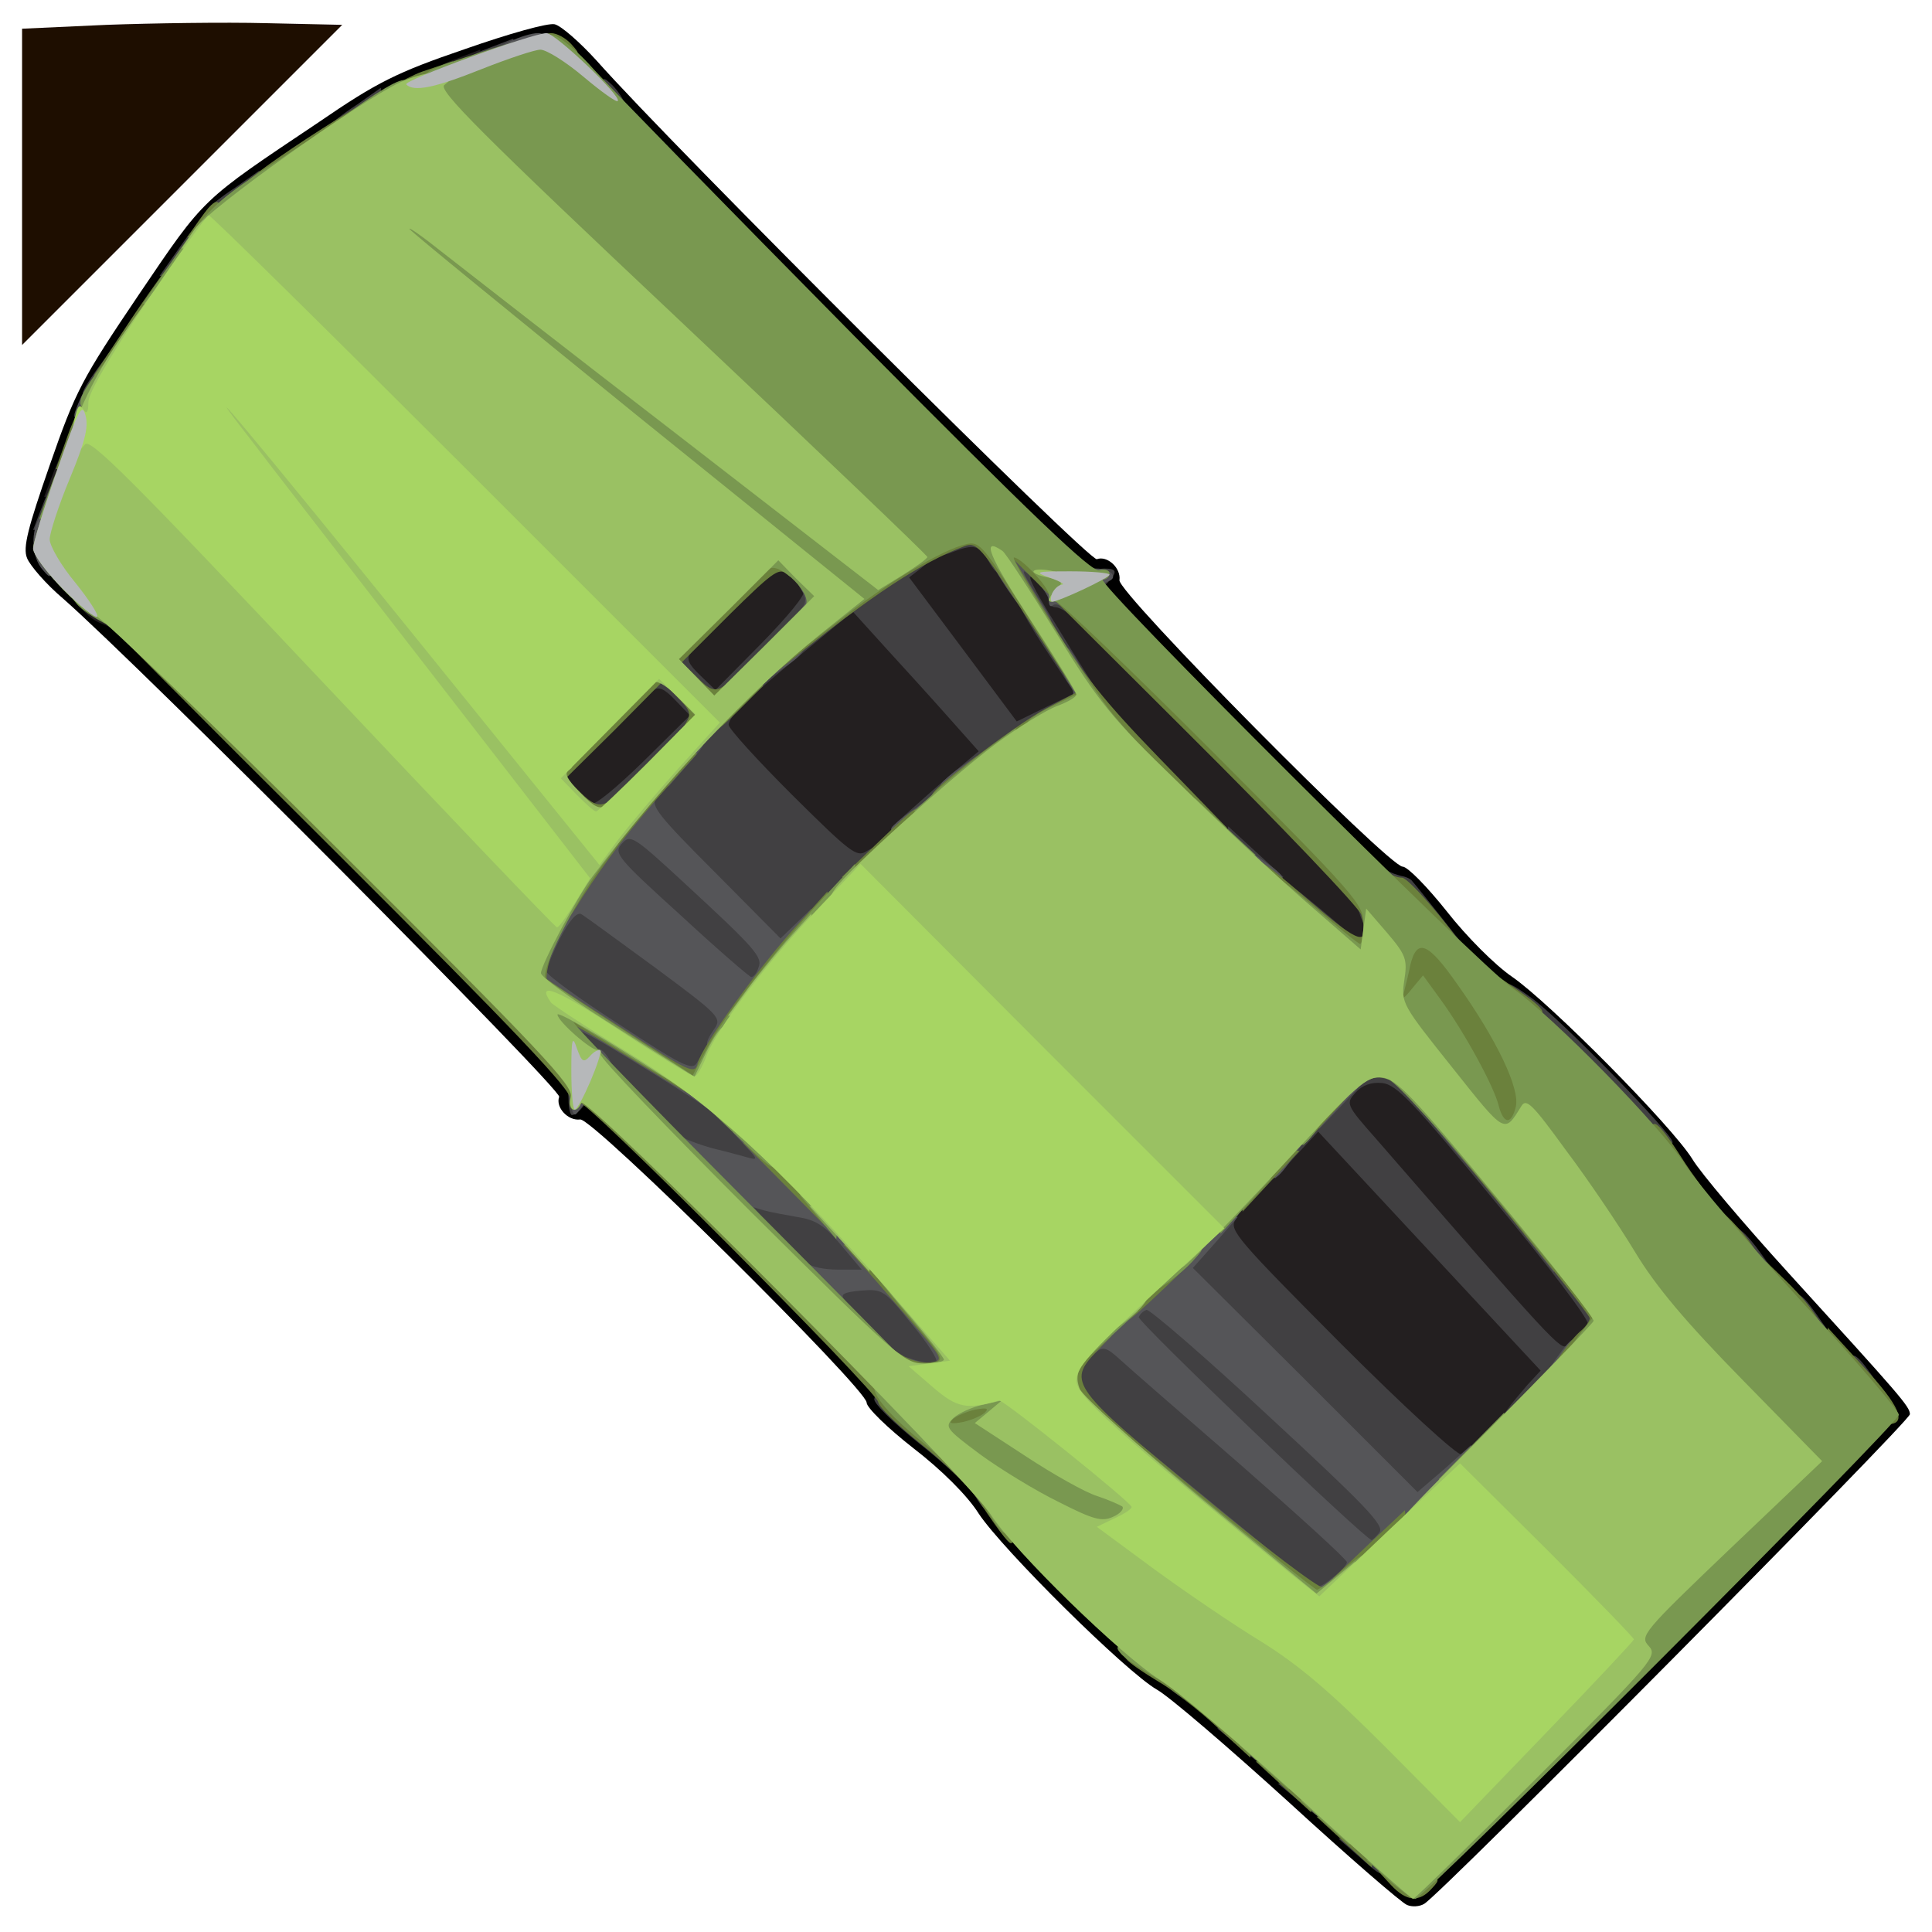 <?xml version="1.0" encoding="utf-8"?>
<!DOCTYPE svg PUBLIC "-//W3C//DTD SVG 1.0//EN" "http://www.w3.org/TR/2001/REC-SVG-20010904/DTD/svg10.dtd">
<svg version="1.0" xmlns="http://www.w3.org/2000/svg" width="50px" height="50px" viewBox="0 0 350 350" preserveAspectRatio="xMidYMid meet">
 <g fill="#000000">
  <path d="M254.9 345.1 c-0.9 -0.3 -10.6 -8.7 -21.4 -18.6 -10.9 -9.9 -21.6 -19.1 -23.9 -20.4 -5.6 -3.2 -28 -25.4 -32.3 -31.9 -2 -3.2 -6.7 -7.9 -11.9 -11.9 -4.6 -3.6 -8.4 -7.3 -8.4 -8.2 0 -2.5 -49.7 -51.7 -51.9 -51.3 -2.2 0.3 -4.5 -2.2 -3.8 -4.1 0.5 -1.3 -75.8 -77.9 -89.8 -90.2 -3.2 -2.7 -6.1 -6.1 -6.6 -7.4 -0.8 -1.9 0.2 -5.6 4.1 -16.8 4.7 -13.5 5.8 -15.6 16.2 -31 12 -17.7 11.1 -16.8 32.6 -31.2 10.5 -7.2 14.1 -9 26.4 -13.2 8 -2.8 15.1 -4.8 16.3 -4.5 1.2 0.3 4.6 3.3 7.6 6.6 13.8 15.6 89.3 90.8 90.6 90.3 1.9 -0.7 4.4 1.6 4.1 3.8 -0.4 2.2 48.8 51.9 51.3 51.9 0.9 0 4.5 3.7 8 8.1 3.6 4.6 8.8 9.8 11.9 11.9 6.9 4.8 28.9 27 32.6 33 1.5 2.5 9.3 11.7 17.3 20.5 20.3 22.3 22.1 24.3 22.1 25.7 0 1.3 -85.3 87.3 -88 88.7 -0.8 0.5 -2.2 0.6 -3.1 0.2z m43 -47.5 c37.9 -37.9 41.3 -41.6 40 -43.2 -0.8 -1 -8.7 -9.8 -17.6 -19.6 -8.9 -9.8 -17.5 -20.2 -19.2 -23.1 -3.7 -6.4 -23.6 -26.2 -31.1 -30.9 -3.5 -2.2 -7.7 -6.3 -11.5 -11.1 -3.3 -4.3 -6.7 -7.7 -7.5 -7.7 -2.1 0 -54 -52.1 -54 -54.2 0 -1.1 -0.7 -1.8 -1.8 -1.8 -1.7 0 -85.2 -82.7 -85.2 -84.5 0 -0.5 -2.5 -3.5 -5.6 -6.7 l-5.7 -5.7 -12.5 4.5 c-11.1 3.9 -14.5 5.6 -28.5 15.1 -8.7 6 -17.1 12.4 -18.6 14.3 -1.5 1.9 -6.9 9.6 -11.9 17 -7.7 11.5 -9.8 15.4 -13.6 26.1 l-4.5 12.6 5.8 5.7 c3.1 3.1 6.1 5.6 6.6 5.6 1.8 0 84.5 83.5 84.5 85.2 0 1 0.7 1.8 1.7 1.8 2.2 0 54.3 51.9 54.3 54 0 0.8 3.4 4.2 7.6 7.5 4.2 3.3 9.3 8.4 11.4 11.5 4.7 6.8 27 28.8 32.5 32.1 2.2 1.3 12.5 10.1 23 19.6 10.4 9.5 19.2 17.3 19.5 17.3 0.3 0 19.1 -18.6 41.9 -41.4z"/>
 </g>
 <g fill="#1e0e00">
  <path d="M4 33.8 l0 -28.6 15.3 -0.7 c8.3 -0.3 21.4 -0.5 29 -0.3 l13.7 0.3 -29 29 -29 29 0 -28.7z"/>
 </g>
 <g fill="#231f20">
  <path d="M240.2 246.7 c-19.6 -19.6 -20.2 -20.3 -20.2 -24.2 0.1 -3.6 0.8 -4.8 8.1 -12.2 5.7 -6 8.7 -8.3 10.4 -8.3 2.1 0 2.5 -0.5 2.5 -2.8 0 -4.6 2.8 -6.4 9.6 -6 l5.8 0.3 17.3 20.9 c15.2 18.4 17.3 21.4 17.3 24.5 0 3.9 -4.1 9.1 -7.2 9.1 -1 0 -1.8 0.7 -1.8 1.8 0 0.9 -3.2 5.2 -7.1 9.5 -10.9 11.9 -9.8 12.3 -34.7 -12.6z"/>
  <path d="M234.5 166.3 c-4.9 -4.3 -15.7 -14.3 -23.9 -22.4 l-14.9 -14.6 -4.5 2.4 c-3 1.6 -5.8 2.3 -7.9 2.1 -3.1 -0.4 -3.3 -0.2 -3.3 2.7 0 2.5 -1.1 3.9 -5.9 7.8 -3.2 2.7 -7.8 6.9 -10.2 9.3 -3.7 3.8 -4.9 4.4 -8.4 4.4 -3.8 0 -4.6 -0.6 -15.3 -11.3 -10.3 -10.4 -11.2 -11.5 -11.3 -15.2 -0.1 -2.7 -0.3 -3.2 -0.6 -1.5 -0.3 1.4 -4 6.1 -8.6 10.8 -7.2 7.2 -8.6 8.2 -11.8 8.2 -4.6 0 -7.9 -3.3 -7.9 -8.1 0 -3 1.1 -4.5 8.3 -11.7 5.4 -5.3 9 -8.2 10.5 -8.2 1.6 0 2.2 -0.6 2.2 -2.3 0 -1.5 2.8 -5 8.3 -10.5 7.2 -7.2 8.7 -8.2 11.8 -8.2 4.4 0 7.9 3.4 7.9 7.5 0 2.3 0.3 2.6 1.2 1.7 0.7 -0.7 2.6 -1.2 4.4 -1.2 2.7 0 4.5 1.5 14 12 6 6.6 11 12 11.2 12 0.1 0 -3.8 -5.4 -8.8 -12 -8.2 -10.8 -9.1 -12.5 -8.8 -15.8 0.3 -3.3 0.8 -4 4.8 -5.9 5.8 -3 13 -3.1 14.8 -0.3 0.7 1.2 2.3 2 4 2 2.9 0 7.2 3.5 7.2 5.8 0 0.7 0.6 1.2 1.3 1.2 0.6 0 13.3 12.1 28.2 27 l26.9 26.9 0.4 6.6 0.4 6.5 -3.3 0 c-2.8 0 -5.1 -1.5 -12.4 -7.7z"/>
  <path d="M18.5 113 c-1.2 -0.4 -2.7 -1.5 -3.4 -2.4 -1.2 -1.4 -0.9 -1.6 2.3 -1.6 3.2 0 3.6 0.3 3.6 2.5 0 1.4 -0.1 2.5 -0.2 2.4 -0.2 0 -1.2 -0.4 -2.3 -0.9z"/>
  <path d="M9.8 85.3 c2 -5.4 4.2 -6.8 4.2 -2.6 0 5.2 -1.1 7.3 -3.6 7.3 l-2.4 0 1.8 -4.7z"/>
  <path d="M77.2 13.8 c0.3 -0.7 2.6 -2.1 5.1 -3 l4.7 -1.8 0 2.4 c0 2.5 -2.1 3.6 -7.3 3.6 -1.9 0 -2.7 -0.4 -2.5 -1.2z"/>
 </g>
 <g fill="#414042">
  <path d="M246.5 336.6 l-4 -3.5 3.8 -0.1 c4 0 5.1 1.2 4.5 5 -0.3 2 -0.5 2 -4.3 -1.4z"/>
  <path d="M235 326 l-3.5 -2.9 3.8 -0.1 c3.5 0 3.7 0.2 3.7 3 0 1.7 -0.1 3 -0.3 3 -0.1 0 -1.8 -1.3 -3.7 -3z"/>
  <path d="M224 316 l-3.5 -2.9 3.8 -0.1 c3.5 0 3.7 0.2 3.7 3 0 1.7 -0.1 3 -0.3 3 -0.1 0 -1.8 -1.3 -3.7 -3z"/>
  <path d="M214.3 307.7 c-4.2 -2.8 -4.1 -3.7 0.2 -3.7 3.2 0 3.5 0.2 3.5 3 0 1.7 -0.1 3 -0.2 2.9 -0.2 0 -1.8 -1 -3.5 -2.2z"/>
  <path d="M214.3 273.4 l-21.3 -17.6 0 -5.7 c0 -6.7 1.8 -9.1 6.8 -9.1 2.7 0 3.1 -0.3 3.4 -3.2 0.3 -3.1 0.6 -3.3 4.4 -3.6 4 -0.3 4.4 0 19 13.4 l14.9 13.7 -14.2 -14.4 c-12.1 -12.2 -14.3 -14.9 -14.3 -17.4 0.1 -3.9 6 -10.5 9.5 -10.5 2.3 0 2.4 0.2 1.3 2 -1.2 1.8 0.5 3.7 19.2 22.5 11.3 11.3 21.1 20.3 21.8 20 2.3 -0.8 1.3 3.8 -1.5 6.7 -1.9 2 -3.7 2.8 -6 2.8 -3.1 0 -3.3 0.2 -3.3 3.3 0 3.9 -1.5 5.7 -4.7 5.7 -1.8 0 -2.3 0.6 -2.3 2.4 0 3.2 -4.4 6.6 -8.4 6.6 -2.5 -0.1 -7 -3.3 -24.3 -17.6z"/>
  <path d="M176.7 271.1 c-1 -1.7 -5.6 -6 -10.3 -9.7 -4.6 -3.7 -8.3 -7.3 -8 -8 0.2 -0.6 -0.1 -1.7 -0.7 -2.3 -0.8 -0.8 -0.4 -1.1 1.6 -1.1 1.7 0 2.7 0.5 2.7 1.5 0 0.8 0.5 1.5 1 1.5 0.6 0 1 0.9 1 2 0 1.5 0.7 2 2.5 2 1.8 0 2.5 0.5 2.5 2 0 1.5 0.7 2 2.5 2 2.1 0 2.5 0.5 2.5 3 0 2.7 0.3 3 3 3 2.8 0 3 0.3 3 3.5 0 4.3 -1 4.4 -3.3 0.6z"/>
  <path d="M273.1 255.3 c0.7 -1 2.4 -3 3.6 -4.4 l2.4 -2.6 -20.2 -21.7 -20.1 -21.6 -3.9 4.2 -3.9 4.3 0.2 -4 c0.2 -3 0.8 -4.2 2.6 -5 1.2 -0.5 2.2 -1.5 2.2 -2.1 0 -0.7 1.4 -2.4 3 -3.7 1.7 -1.4 3 -3 3 -3.6 0 -1.7 3.6 -3.1 8 -3.1 5.4 0 8 1.5 8 4.5 0 1.8 0.5 2.5 2 2.5 1.6 0 2 0.7 2 3 0 2.5 0.4 3 2.5 3 2 0 2.5 0.5 2.5 2.4 0 1.8 0.6 2.5 2.3 2.8 1.5 0.2 2.3 1.1 2.5 3 0.2 1.9 1 2.8 2.5 3 1.6 0.2 2.3 1.1 2.5 3.1 0.2 1.9 0.9 2.7 2.3 2.7 1.4 0 1.9 0.7 1.9 3 0 2.5 0.4 3 2.5 3 2 0 2.5 0.5 2.5 2.4 0 1.8 0.6 2.5 2.3 2.8 1.8 0.2 2.3 1 2.5 4.1 0.3 3.2 0 3.7 -1.7 3.7 -1.3 0 -1.8 -0.5 -1.5 -1.3 0.2 -0.7 -7.3 -10.7 -16.9 -22.2 -14.8 -18 -17.7 -21 -20.3 -21.3 -2 -0.2 -3.6 0.4 -4.8 1.7 -1.8 2 -1.8 2.2 3.6 8.3 32 36.8 33.6 38.6 34.7 37.5 0.8 -0.8 1.1 -0.2 1.1 2.4 0 4.5 -6.1 10.9 -10.4 10.9 -2.5 0 -2.7 -0.2 -1.5 -1.7z"/>
  <path d="M335 248.4 c0 -3.9 0.9 -3.8 4 0.6 l2.1 3 -3 0 c-2.9 0 -3.1 -0.3 -3.1 -3.6z"/>
  <path d="M162 249.3 c-3.2 -1.1 -13 -11.7 -13 -14 0 -1.7 -0.6 -2.3 -2.3 -2.3 -1.4 0 -4.2 -2 -7.5 -5.3 -4.1 -4.1 -5.2 -5.9 -5.2 -8.5 0 -3.7 1.1 -3.9 11.5 -2.1 5.5 0.9 6.6 1.5 9.9 5.4 2 2.4 3.6 5.1 3.6 5.9 0 0.9 0.8 1.6 1.8 1.6 1.1 0 4.1 2.8 7 6.4 4.1 5 5.2 7.1 5.2 10 l0 3.6 -4.7 -0.1 c-2.7 0 -5.5 -0.3 -6.3 -0.6z"/>
  <path d="M325 237.4 c0 -3.9 0.9 -3.8 4 0.6 l2.1 3 -3 0 c-2.9 0 -3.1 -0.3 -3.1 -3.6z"/>
  <path d="M314.7 229.3 c-0.4 -0.3 -0.7 -2.2 -0.7 -4.1 0 -3 0.2 -3.3 1.5 -2.2 0.9 0.7 2.5 2.6 3.6 4.2 l2 2.8 -2.9 0 c-1.6 0 -3.2 -0.3 -3.5 -0.7z"/>
  <path d="M305 215.4 c0 -3.9 0.9 -3.8 4 0.6 l2.1 3 -3 0 c-2.9 0 -3.1 -0.3 -3.1 -3.6z"/>
  <path d="M127 211.3 c-4.6 -1.2 -6.7 -2.6 -12.7 -8.6 -5 -4.9 -7.3 -6.6 -7.3 -5.4 0 1.7 -2.2 4.7 -3.4 4.7 -0.3 0 -0.6 -1.3 -0.6 -2.8 0 -1.5 -0.5 -3.3 -1.2 -4 -0.9 -0.9 -0.4 -1.2 2.2 -1.3 1.9 0 2.8 -0.3 2 -0.6 -3.3 -1.2 -6 -4.7 -6 -7.7 0 -2 -0.7 -3.6 -2 -4.4 -2.9 -1.8 -2.6 -8 0.5 -14.2 2.3 -4.5 2.9 -5 6 -5 2.7 0 5.8 1.8 15.4 9 6.7 4.9 12.1 8.9 12.1 8.7 0 -0.1 -5.4 -5.2 -12 -11.2 -10.4 -9.4 -12 -11.3 -12 -14 0 -1.7 0.5 -3.6 1.2 -4.3 0.9 -0.9 0.7 -1.2 -1 -1.2 -1.6 0 -2.2 -0.6 -2.2 -2.1 0 -1.2 0.4 -1.7 1.1 -1.3 0.6 0.4 4.7 -3 9.5 -7.7 l8.4 -8.3 -2.7 -2.8 c-2 -2.1 -3 -2.5 -4 -1.7 -1 0.9 -1.3 0.6 -1.3 -1.5 0 -1.9 0.5 -2.6 2 -2.6 1.3 0 2 -0.7 2 -2 0 -1.5 0.7 -2 2.6 -2 2.1 0 2.4 0.3 1.5 1.3 -0.8 1 -0.4 2 1.7 4 l2.8 2.7 8.3 -8.4 c4.7 -4.8 8.1 -8.9 7.7 -9.5 -0.4 -0.7 0.1 -1.1 1.3 -1.1 1.2 0 2.1 0.7 2.1 1.5 0 0.8 0.7 1.5 1.5 1.5 0.8 0 1.5 -0.4 1.5 -0.9 0 -1.9 10.5 -8.1 13.8 -8.1 3.8 0 4 0.6 1.1 2.9 l-2.2 1.7 9.8 13.1 9.7 13 5.3 -2.6 5.2 -2.5 -5.9 -8.9 c-3.7 -5.7 -5.8 -10 -5.8 -11.8 0 -2.6 0.3 -2.9 3.5 -2.9 2.8 0 3.5 0.4 3.5 2 0 1.4 0.7 2 2.4 2 2 0 2.5 0.6 2.8 3.5 0.4 3.1 0.2 3.3 -1.2 2 -0.9 -0.8 -2.2 -1.5 -2.8 -1.5 -0.7 0 -1.2 -0.6 -1.2 -1.3 0 -0.8 -1.2 -2.4 -2.6 -3.8 -1.8 -1.6 -0.4 1.4 4.1 8.6 3.7 6.1 7.6 12.2 8.7 13.8 l1.9 2.7 -3 0 c-2.1 0 -3.1 -0.5 -3.1 -1.5 0 -0.8 -0.4 -1.5 -1 -1.5 -0.5 0 -1 0.9 -1 1.9 0 1.2 -0.9 2.3 -2.2 2.7 -1.3 0.4 -2.5 0.9 -2.8 1.3 -1.5 1.8 -8.1 6.1 -9.4 6.1 -0.9 0 -1.6 0.7 -1.6 1.5 0 1 -1.1 1.5 -3.5 1.5 -3.2 0 -3.5 0.3 -3.5 2.8 0 3.7 -1.7 5.2 -6 5.2 l-3.5 -0.1 3.5 -3.2 c1.9 -1.7 5.5 -4.9 7.9 -6.9 l4.4 -3.7 -5.6 -6.3 c-3.1 -3.5 -8.2 -9.1 -11.4 -12.6 l-5.8 -6.4 -8 6.6 c-10.5 8.6 -14.5 12.4 -14.5 13.9 0 0.7 5.2 6.4 11.5 12.7 10.5 10.4 11.7 11.4 13.5 10.2 1.8 -1.1 2 -1 2 1.6 0 2.1 -1.7 4.5 -7.3 10 -4 3.9 -8 7.2 -9 7.2 -1 0 -1.7 0.8 -1.7 1.9 0 3.8 -1.1 5.1 -4.4 5.1 -3.1 0 -3.2 0.2 -2.8 3.1 0.3 2 -0.4 4.6 -2.2 7.9 l-2.6 4.8 5.5 5.3 c4.5 4.3 5.5 5.8 5.5 8.5 0 3.3 -0.1 3.4 -3.7 3.3 -2.1 0 -6.3 -0.7 -9.3 -1.6z"/>
  <path d="M286 195.5 c-6.8 -6.9 -12.7 -12.5 -13.2 -12.5 -0.4 0 -0.8 -1.1 -0.8 -2.5 0 -3.2 0.8 -3.1 5.6 0.4 5.2 3.8 25.4 24.5 25.4 26 0 0.6 -1 1.1 -2.3 1.1 -1.6 0 -6 -3.7 -14.7 -12.5z"/>
  <path d="M261 171.5 c0 -1.8 -0.5 -2.5 -2 -2.5 -1.5 0 -2 -0.7 -2 -2.5 0 -1.8 -0.5 -2.5 -2 -2.5 -1.1 0 -2 -0.4 -2 -1 0 -0.5 -0.7 -1 -1.5 -1 -0.9 0 -1.5 -1 -1.5 -2.6 0 -1.8 0.4 -2.3 1.3 -1.7 0.6 0.4 1.8 0.8 2.6 1 0.7 0.1 1.7 0.5 2 1 1 1.1 8.4 10.5 10 12.6 1.2 1.5 1 1.7 -1.8 1.7 -2.6 0 -3.1 -0.4 -3.1 -2.5z"/>
  <path d="M239.7 171.3 c-0.4 -0.3 -0.7 -1.4 -0.7 -2.4 0 -1.2 -0.9 -1.9 -2.7 -2.1 -2.4 -0.2 -2.9 -0.8 -3.1 -3.7 l-0.3 -3.3 2.8 2 c1.5 1.2 4.8 3.9 7.3 6.1 l4.5 4 -3.6 0.1 c-2 0 -3.9 -0.3 -4.2 -0.7z"/>
  <path d="M246.3 165.5 c-1.1 -3.3 -1 -3.5 1.3 -3.5 2.1 0 2.4 0.5 2.4 3.5 0 2.2 -0.5 3.5 -1.3 3.5 -0.8 0 -1.8 -1.6 -2.4 -3.5z"/>
  <path d="M223.6 157.1 c-1 -1.1 -1.6 -3.1 -1.4 -4.7 l0.3 -2.7 5 4.6 5 4.6 -3.6 0.1 c-2.3 0 -4.2 -0.7 -5.3 -1.9z"/>
  <path d="M198 105 c0 -1.3 0.7 -2 2 -2 2.4 0 2.5 0.6 0.6 2.6 -2 1.9 -2.6 1.8 -2.6 -0.6z"/>
  <path d="M179 101.5 c-1.5 -2.7 -2.6 -3 -6.4 -1.5 -2.3 0.9 -2.6 0.7 -2.6 -1.4 0 -1.6 0.7 -2.6 2.3 -3 6.3 -1.7 9.7 0.2 9.7 5.3 0 3.7 -1.2 4 -3 0.6z"/>
  <path d="M7.8 91.3 c2 -5.4 4.2 -6.8 4.2 -2.6 0 5.2 -1.1 7.3 -3.6 7.3 l-2.4 0 1.8 -4.7z"/>
  <path d="M15 71.2 c0 -0.5 1.5 -2.9 3.3 -5.3 l3.2 -4.4 0.3 3.5 c0.2 1.9 -0.1 3.6 -0.7 3.8 -0.6 0.2 -1.1 1 -1.1 1.8 0 0.8 -1 1.4 -2.5 1.4 -1.4 0 -2.5 -0.4 -2.5 -0.8z"/>
  <path d="M32 45.6 c4.1 -6 5 -6.4 5 -2.2 0 2 -0.4 3.6 -1 3.6 -0.5 0 -1 0.7 -1 1.5 0 1 -1 1.5 -3 1.5 l-3.1 0 3.1 -4.4z"/>
  <path d="M37.5 38 c0.3 -0.5 2.6 -2.4 5.1 -4 l4.4 -3.1 0 3.1 c0 2 -0.5 3 -1.5 3 -0.8 0 -1.5 0.5 -1.5 1 0 0.6 -1.6 1 -3.6 1 -2 0 -3.3 -0.4 -2.9 -1z"/>
  <path d="M59.5 23 c0.3 -0.5 2.6 -2.4 5.1 -4 l4.4 -3.1 0 3.1 c0 2 -0.5 3 -1.5 3 -0.8 0 -1.5 0.5 -1.5 1 0 0.6 -1.6 1 -3.6 1 -2 0 -3.3 -0.4 -2.9 -1z"/>
  <path d="M109 17.3 c0 -3.5 0.1 -3.6 1.9 -1.9 1 1 2.1 2.6 2.4 3.7 0.4 1.5 0 1.9 -1.9 1.9 -2.1 0 -2.4 -0.5 -2.4 -3.7z"/>
  <path d="M83.2 11.8 c0.3 -0.7 2.6 -2.1 5.1 -3 l4.7 -1.8 0 2.4 c0 2.5 -2.1 3.6 -7.3 3.6 -1.9 0 -2.7 -0.4 -2.5 -1.2z"/>
 </g>
 <g fill="#555558">
  <path d="M236 290 c0 -0.5 -0.9 -1 -2 -1 -1.3 0 -2 -0.7 -2 -1.9 0 -1.4 -0.8 -2.1 -2.7 -2.3 -2 -0.2 -2.9 -0.9 -3.1 -2.5 -0.2 -1.5 -1.1 -2.3 -3 -2.5 -1.9 -0.2 -2.8 -1 -3 -2.5 -0.3 -1.7 -1 -2.3 -2.8 -2.3 -1.9 0 -2.4 -0.5 -2.4 -2.5 0 -2.1 -0.5 -2.5 -3 -2.5 -2.3 0 -3 -0.5 -3 -1.9 0 -1.4 -0.8 -2.1 -2.7 -2.3 -2 -0.2 -2.9 -0.9 -3.1 -2.5 -0.3 -1.7 -1 -2.3 -2.8 -2.3 -2 0 -2.4 -0.5 -2.4 -3.1 0 -2.4 0.3 -2.9 1.3 -2.2 1.4 1.1 35.4 28.9 37.8 31 1.4 1.1 2 1 4.2 -0.8 1.5 -1.1 2.7 -2.4 2.7 -2.9 0 -0.5 -8.7 -8.4 -19.2 -17.6 -10.6 -9.2 -20.5 -17.8 -22 -19.2 -2.3 -2.1 -3 -2.3 -4.3 -1.2 -1.3 1.1 -1.5 0.8 -1.5 -1.7 0 -3 4.4 -8.3 6.8 -8.3 0.7 0 1.3 -0.6 1.3 -1.2 0.1 -0.7 3.2 -4.1 6.9 -7.6 5.4 -5.1 7.3 -6.3 9.5 -6 l2.7 0.3 -4 4.6 -4.1 4.6 20.4 20.3 20.3 20.3 4.9 -4.2 4.8 -4.3 0.3 2.7 c0.3 2.3 -0.8 3.9 -5.4 8.6 -3.7 3.8 -6.7 5.9 -8.1 5.9 -1.6 0 -2.3 0.6 -2.3 1.8 0 2.5 -3.1 5.2 -5.8 5.2 -1.7 0 -2.2 0.6 -2.2 2.5 0 2.2 -0.4 2.5 -3.5 2.5 -1.9 0 -3.5 -0.4 -3.5 -1z m13.9 -12.4 c1 -1.2 -2.7 -5 -20 -21 -11.6 -10.8 -21.7 -19.5 -22.2 -19.3 -0.6 0.2 -1.2 0.8 -1.4 1.3 -0.3 0.8 41.1 40.4 42.2 40.4 0.1 0 0.8 -0.6 1.4 -1.4z"/>
  <path d="M162 247.6 c0 -2.3 0.2 -2.4 3.5 -1.3 1.9 0.6 3.8 0.8 4.1 0.4 0.4 -0.3 -1.6 -3.5 -4.5 -6.9 -4.9 -6.1 -5.2 -6.3 -9.1 -6 -3.3 0.3 -3.9 0.7 -2.9 1.8 1.8 2.2 -4.4 1.8 -6.4 -0.4 -2 -2.2 -2.4 -8.3 -0.5 -6.4 0.7 0.7 3.2 1.2 5.5 1.2 l4.4 0 -3.7 -4.4 c-2.9 -3.5 -4.6 -4.6 -7.8 -5.1 -2.3 -0.4 -5 -0.9 -6.1 -1.2 l-2 -0.6 2 2.3 2 2.3 -3.5 -0.7 c-5 -0.9 -15 -10.9 -15 -14.9 0 -2.2 0.3 -2.7 1.3 -1.9 0.6 0.5 3.2 1.5 5.7 2.2 2.5 0.6 5.4 1.4 6.5 1.7 1.8 0.5 1.8 0.3 -0.4 -2 l-2.4 -2.6 3.9 1 c4.4 1.2 14.4 10.3 14.4 13.1 0 1.1 0.7 1.8 1.8 1.8 2.1 0 5.2 2.9 5.2 4.8 0 0.7 0.7 1.2 1.5 1.2 0.9 0 1.8 1.2 2.2 3 0.4 2.1 1.1 3 2.4 3 1.4 0 1.9 0.7 1.9 3 0 2.6 0.4 3 2.6 3 1.7 0 2.8 0.6 3.1 2 0.3 1.1 0.9 2 1.4 2 0.5 0 0.9 1.6 0.9 3.5 l0 3.5 -6 0 c-5.7 0 -6 -0.1 -6 -2.4z"/>
  <path d="M282 246 c3.1 -4.4 4 -4.5 4 -0.6 0 3.3 -0.2 3.6 -3.1 3.6 l-3 0 2.1 -3z"/>
  <path d="M278.8 227 l-2.8 -3.5 2.6 -0.3 c3.3 -0.4 3.6 -0.1 3.2 3.9 l-0.3 3.4 -2.7 -3.5z"/>
  <path d="M230 210.6 c0 -3.3 0.2 -3.6 3.1 -3.6 l3 0 -2.1 3 c-3.1 4.4 -4 4.5 -4 0.6z"/>
  <path d="M263.4 208.3 c-7.3 -8.9 -7 -8.3 -3.5 -8.3 2.8 0 3.1 0.3 3.1 3 0 2.5 0.4 3 2.5 3 2.2 0 2.5 0.4 2.5 3.5 0 1.9 -0.2 3.5 -0.3 3.5 -0.2 0 -2.1 -2.1 -4.3 -4.7z"/>
  <path d="M239 201.2 c0 -4.2 2.2 -6.4 5.7 -6 l2.8 0.3 -4.2 4.5 -4.3 4.5 0 -3.3z"/>
  <path d="M103.6 201 c-1.1 -3.5 -0.3 -5 2.6 -5 2.5 0 2.8 0.4 2.8 3.1 0 2.8 -0.2 3 -1.6 1.8 -1.3 -1 -1.7 -1 -2.4 0.1 -0.8 1.2 -1 1.2 -1.4 0z"/>
  <path d="M127 200 c-1.4 -1 -7.4 -4.8 -13.5 -8.5 -7.3 -4.5 -10.2 -5.9 -8.6 -4.1 1.4 1.4 2.9 2.6 3.5 2.6 0.6 0 1.6 1.1 2.3 2.5 1 2.4 0.9 2.5 -1.8 2.5 -2.4 0 -2.9 -0.4 -2.9 -2.5 0 -1.8 -0.5 -2.5 -2 -2.5 -1.6 0 -2 -0.7 -2 -3.5 0 -2.4 -0.5 -3.5 -1.5 -3.5 -0.8 0 -1.5 -0.4 -1.5 -1 0 -0.5 -0.7 -1 -1.6 -1 -1.4 0 -1.6 -0.8 -1 -6.1 0.7 -6.3 2.3 -10.9 3.8 -10.9 0.4 0 0.8 -0.5 0.8 -1.1 0 -2 6.3 -10.9 7.7 -10.9 0.7 0 1.3 -0.7 1.3 -1.5 0 -3.2 4.2 -7.5 7.3 -7.5 2.6 0 2.8 0.2 1.6 1.6 -1.1 1.3 0.4 3.2 10.6 13.4 l11.9 12 2.8 -2.7 2.8 -2.7 0 3.5 c0 2.5 -1 4.4 -3.8 7.4 -2 2.2 -4.8 5.7 -6.2 7.7 -1.4 2.1 -2.8 3.8 -3.2 3.8 -0.5 0 -0.8 0.7 -0.8 1.5 0 0.9 -0.9 1.5 -2.5 1.5 -2.9 0 -3.1 -0.7 -1.1 -3.6 1.4 -2 0.9 -2.5 -10.7 -11.1 -6.7 -4.9 -12.7 -9.3 -13.4 -9.7 -0.8 -0.4 -2.1 1.1 -3.8 4.3 -1.4 2.8 -2.5 5.5 -2.5 6.1 0 0.6 5.9 4.9 13.2 9.6 11.1 7.3 13.2 8.4 14 7 0.5 -0.9 1.3 -1.6 1.8 -1.6 0.8 0 2.6 9.8 1.9 10.5 -0.2 0.2 -1.5 -0.5 -2.9 -1.5z m10.4 -24.7 c0.8 -1.9 -0.5 -3.4 -13.5 -15.4 -9.1 -8.4 -9.7 -8.8 -11.2 -7.1 -1.6 1.7 -1 2.5 10.6 13 6.7 6.2 12.5 11.2 12.8 11.2 0.4 0 1 -0.7 1.3 -1.7z"/>
  <path d="M226 156.9 l0 -3 3 2.1 c4.4 3.1 4.5 4 0.6 4 -3.3 0 -3.6 -0.2 -3.6 -3.1z"/>
  <path d="M161.5 150 c0.3 -0.5 1.9 -1.9 3.5 -3 l3 -2.1 0 3 c0 2.9 -0.3 3.1 -3.6 3.1 -2 0 -3.3 -0.4 -2.9 -1z"/>
  <path d="M170.5 142 c0.3 -0.5 1.9 -1.9 3.5 -3 l3 -2.1 0 3 c0 2.9 -0.3 3.1 -3.6 3.1 -2 0 -3.3 -0.4 -2.9 -1z"/>
  <path d="M121 138.7 c0 -4 1.2 -5.1 5 -4.5 2 0.3 2 0.5 -1.4 4.3 l-3.5 4 -0.1 -3.8z"/>
  <path d="M193.7 126.3 c1 -0.4 1 -1 -0.2 -2.6 -1.6 -2.3 -2.1 -6.7 -0.7 -6.7 1.2 0 4.2 5.6 4.2 7.9 0 1.5 -0.6 2.1 -2.2 2 -1.3 0 -1.7 -0.3 -1.1 -0.6z"/>
  <path d="M139 120.1 c0 -2.9 0.3 -3.1 3.6 -3.1 3.9 0 3.8 0.9 -0.6 4 l-3 2.1 0 -3z"/>
  <path d="M150 113.1 c0 -0.6 -1.4 -1.1 -3.1 -1.1 -2.8 0 -3 -0.2 -1.8 -1.6 1 -1.2 1 -2 0.1 -3.5 -1.1 -1.7 -0.9 -1.9 1.8 -1.9 2 0 3 0.5 3 1.5 0 1.1 1.1 1.5 3.6 1.5 2 0 3.3 0.4 2.9 1 -1.1 1.7 -6.5 5.1 -6.5 4.1z"/>
  <path d="M185.9 111.2 c-0.9 -0.9 -2.9 -3.6 -4.4 -6 -3.2 -4.9 -2.6 -6.2 3.3 -6.2 2.8 0 3.2 0.3 3.2 2.5 0 1.6 0.6 2.5 1.5 2.5 0.8 0 1.5 0.5 1.5 1 0 0.6 0.7 1 1.5 1 1 0 1.5 -1 1.5 -2.7 0 -2.1 0.3 -2.4 1.2 -1.5 0.7 0.7 2.2 1.2 3.4 1.2 2.6 0 4.1 1.6 2.2 2.3 -1 0.3 -1 0.7 0.1 2 1.2 1.5 1 1.7 -1.8 1.7 -1.7 0 -3.1 -0.4 -3.1 -1 0 -0.5 -0.4 -1 -1 -1 -0.5 0 -1 1 -1 2.1 0 1.7 -0.3 1.9 -1.3 1 -0.8 -0.6 -1.7 -0.8 -2 -0.4 -0.4 0.3 -0.7 0 -0.7 -0.9 0 -0.8 -1.2 -2.5 -2.7 -3.9 -2.7 -2.5 -2.6 -2 1.4 4.4 2.1 3.3 2.1 3.7 0.6 3.6 -1 0 -2.5 -0.8 -3.4 -1.7z"/>
  <path d="M7.8 103.3 c-2.2 -2.4 -2.3 -7.2 -0.4 -9.9 2.1 -2.8 2.7 -1.4 2.4 5.6 -0.3 6 -0.4 6.2 -2 4.3z"/>
  <path d="M14.3 72.8 c1.9 -4.6 3.7 -4.8 3.7 -0.4 0 3.2 -0.3 3.6 -2.5 3.6 -2.4 0 -2.5 -0.1 -1.2 -3.2z"/>
  <path d="M89 9.9 c0 -1.1 6 -3.9 8.5 -3.9 2.4 0 1.8 3.7 -0.7 4.4 -3.6 0.9 -7.8 0.7 -7.8 -0.5z"/>
 </g>
 <g fill="#6b813c">
  <path d="M252 341.5 l-2.3 -2.5 2.5 0 c1.4 0 4 0.3 5.7 0.6 3 0.6 3.1 0.8 1.5 2.5 -2.3 2.6 -4.6 2.4 -7.4 -0.6z"/>
  <path d="M243.5 333.7 l-5 -4.6 3.6 -0.1 c4.4 0 7.2 2.7 6.7 6.6 l-0.3 2.7 -5 -4.6z"/>
  <path d="M232.5 323.7 l-5 -4.6 3.6 -0.1 c4.4 0 7.2 2.7 6.7 6.6 l-0.3 2.7 -5 -4.6z"/>
  <path d="M220.5 312.9 c-3.3 -3.1 -8.1 -6.8 -10.7 -8.3 -2.5 -1.5 -5.2 -3.3 -5.8 -4.1 -1.1 -1.3 -0.7 -1.5 2.3 -1.5 2 0 4.2 0.6 4.9 1.4 0.8 0.7 2.4 1.7 3.6 2 1.6 0.5 2.2 1.5 2.2 3.7 0 2.6 0.3 2.9 3.3 2.9 4.2 0 7 2.8 6.5 6.6 l-0.3 2.8 -6 -5.5z"/>
  <path d="M233.7 290.3 c-0.4 -0.3 -0.7 -1.5 -0.7 -2.5 0 -1.3 -0.7 -1.8 -2.5 -1.8 -2 0 -2.5 -0.5 -2.5 -2.5 0 -2.1 -0.5 -2.5 -3 -2.5 -2.3 0 -3 -0.5 -3 -1.9 0 -1.4 -0.8 -2.1 -2.7 -2.3 -2 -0.2 -2.9 -0.9 -3.1 -2.5 -0.2 -1.5 -1.1 -2.3 -3 -2.5 -1.9 -0.2 -2.8 -1 -3 -2.5 -0.3 -1.7 -1 -2.3 -2.8 -2.3 -1.7 0 -2.4 -0.6 -2.4 -1.9 0 -1.4 -0.8 -2.1 -2.7 -2.3 -2 -0.2 -2.9 -0.9 -3.1 -2.5 -0.2 -1.7 -1 -2.3 -2.7 -2.3 -3 0 -4.5 -2.6 -4.5 -8 0 -6.1 1.4 -8 5.7 -8 l3.7 0 -2.8 2.9 c-5.3 5.5 -4.4 6.6 18.9 25.8 11.5 9.6 21.5 17.1 22.2 16.9 0.8 -0.3 1.3 0.2 1.3 1.4 0 1.6 -0.7 2 -3.3 2 -1.9 0 -3.7 -0.3 -4 -0.7z"/>
  <path d="M248 279.7 l6.5 -6.1 0.3 2.8 c0.5 4.2 -5 9.6 -9.7 9.6 l-3.6 -0.1 6.5 -6.2z"/>
  <path d="M181.9 278.4 c-0.9 -1.1 -2.8 -3.8 -4.3 -6.1 -1.4 -2.3 -6.1 -7 -10.5 -10.5 -4.4 -3.5 -8 -7 -8 -7.8 -0.1 -1.8 -54.1 -56 -54.1 -54.2 0 0.6 -0.5 1.2 -1.1 1.2 -0.6 0 -0.9 -0.9 -0.6 -1.9 0.3 -1.5 -9.6 -12 -42.9 -45.2 -23.9 -23.8 -43.4 -43.4 -43.4 -43.6 0 -0.2 1.5 -0.3 3.2 -0.3 3 0 6.9 3.6 41 37.7 20.8 20.8 37.8 37.1 37.8 36.3 0 -0.9 -0.9 -2.2 -2 -3 -3.5 -2.5 -2.3 -11 1.5 -11 2.2 0 2.2 0.2 1.2 3.5 -0.6 1.9 -0.8 3.7 -0.6 3.9 0.2 0.2 6.3 4.2 13.6 8.9 12.4 8.1 13.2 8.4 13.7 6.3 0.7 -3 11.2 -17.6 18.1 -25.1 l5.4 -6 0.1 3.5 c0 3.9 -1.4 6 -4.1 6 -1.2 0 -1.9 0.9 -2.1 2.8 -0.2 1.6 -1.2 3.1 -2.5 3.7 -1.3 0.5 -2.3 1.8 -2.3 2.7 0 1 -0.7 1.8 -1.5 1.8 -0.8 0 -1.5 0.9 -1.5 2 0 1.1 -0.4 2 -1 2 -0.5 0 -1 0.6 -1 1.4 0 0.8 -0.3 1.6 -0.7 1.8 -1.2 0.5 -4.3 7.6 -4.3 9.8 0 1.6 -2 0.7 -11.7 -5.4 -14.9 -9.1 -15.5 -9.4 -11.5 -5.7 2.7 2.6 2.9 3.1 1.3 3.1 -1.7 0 -1.8 0.3 -0.8 2.5 0.7 1.4 1.6 2.5 2.2 2.5 0.5 0 12.6 11.6 26.7 25.7 15.6 15.6 25.8 25.1 25.8 24 0 -1.6 0.2 -1.6 2.4 -0.2 1.4 0.9 3.7 1.5 5.1 1.3 2.6 -0.3 2.5 -0.5 -4.2 -8.3 -3.7 -4.3 -7.9 -9.1 -9.2 -10.5 l-2.3 -2.5 2.6 -0.3 c3.2 -0.4 7.6 3.3 7.6 6.5 0 1.5 0.7 2.3 2.3 2.5 1.7 0.2 2.3 1.1 2.5 3.6 0.3 2.6 0.7 3.2 2.8 3.2 2.1 0 2.4 0.5 2.4 3.5 0 3.1 -0.3 3.5 -2.5 3.5 -1.4 0 -2.5 0.5 -2.5 1 0 0.6 -1.4 1 -3.1 1 -2.4 0 -3 0.3 -2.5 1.6 0.3 0.9 0.6 2 0.6 2.5 0 0.5 0.9 0.9 2 0.9 1.2 0 2.4 1 3 2.3 0.8 2.1 0.9 2.1 0.9 -0.6 0.1 -3.2 3 -4.7 9.2 -4.7 l4 0 -0.3 3.8 c-0.3 3.5 -0.6 3.8 -4.5 4.6 -4.8 1.1 -5.7 3.3 -1.5 3.8 2.1 0.2 2.8 0.9 3 3.1 0.2 1.5 0.9 2.7 1.8 2.7 0.8 0 1.4 0.6 1.4 1.4 0 0.8 0.5 1.6 1.1 1.8 0.6 0.2 0.9 1.9 0.7 3.7 -0.3 3.2 -0.4 3.3 -1.9 1.5z"/>
  <path d="M340 254.5 c0 -3.2 -0.3 -3.5 -2.8 -3.5 -3.8 0 -6.2 -2.8 -6.2 -7.1 l0.1 -3.4 6.4 7 c6.7 7.2 8.1 10.5 4.5 10.5 -1.6 0 -2 -0.7 -2 -3.5z"/>
  <path d="M282.9 245.2 c1.1 -1.6 2.7 -3.5 3.6 -4.2 0.8 -0.7 1.5 -1.7 1.5 -2.2 0 -1 -32.4 -40.6 -34.9 -42.6 -1.4 -1.1 -1 -1.3 2.4 -1 3.5 0.3 4 0.6 4.3 3.1 0.2 1.9 0.9 2.7 2.3 2.7 1.4 0 1.9 0.7 1.9 3 0 2.5 0.4 3 2.5 3 2 0 2.5 0.5 2.5 2.4 0 1.8 0.6 2.5 2.3 2.8 1.5 0.2 2.3 1.1 2.5 3 0.2 1.9 1 2.8 2.5 3 1.6 0.2 2.3 1.1 2.5 3.1 0.2 1.9 0.9 2.7 2.3 2.7 1.3 0 1.9 0.7 1.9 2.4 0 1.8 0.6 2.5 2.3 2.8 1.6 0.2 2.3 1.1 2.5 3.1 0.2 1.9 0.9 2.7 2.3 2.7 1.5 0 1.9 0.7 1.9 3.5 0 2.4 -0.5 3.5 -1.5 3.5 -0.8 0 -1.5 0.8 -1.5 1.8 0 2.6 -2 4.2 -5.3 4.2 l-2.8 0 2 -2.8z"/>
  <desc>cursor-land.com</desc><path d="M203 237.5 c0 -4.1 4.7 -8.5 9 -8.5 l3.5 0 -4.5 4.3 c-7.6 7.2 -8 7.4 -8 4.2z"/>
  <path d="M322.2 237.7 c-1.4 -1.4 -2.2 -3.6 -2.2 -5.7 l0 -3.4 3.1 3 c1.7 1.6 4 4.1 5.1 5.7 l1.9 2.7 -2.9 0 c-1.7 0 -3.7 -0.9 -5 -2.3z"/>
  <path d="M311.7 226.2 c-1 -1 -1.7 -3.3 -1.7 -5 0 -2.9 -0.3 -3.2 -3 -3.2 -2 0 -3 -0.5 -3 -1.5 0 -0.8 -0.4 -1.5 -1 -1.5 -0.5 0 -1.2 -1.1 -1.6 -2.5 -0.3 -1.4 -1 -2.5 -1.5 -2.5 -0.5 0 -0.9 -1.6 -0.9 -3.6 0 -4.6 1.1 -3.8 6.4 4.5 2.4 3.6 5.6 7.7 7.1 9.1 1.5 1.4 3.6 3.7 4.7 5.3 l1.9 2.7 -2.9 0 c-1.6 0 -3.6 -0.8 -4.5 -1.8z"/>
  <path d="M142 214.5 l-7.4 -7.5 3.5 0 c2.8 0 4.3 0.9 7.8 4.4 3.5 3.6 4.2 4.9 3.9 7.5 l-0.3 3.2 -7.5 -7.6z"/>
  <path d="M225 215.9 c0 -4.6 3.5 -8.2 7.6 -7.7 l2.8 0.3 -5.2 5.5 -5.1 5.5 -0.1 -3.6z"/>
  <path d="M236 203.9 c0 -4.3 3.8 -8.2 7.7 -7.7 2.4 0.3 2.3 0.5 -2.6 5.8 l-5 5.5 -0.1 -3.6z"/>
  <path d="M267.8 201.3 c-1 -2.7 -3.6 -7.6 -5.8 -11 -3.6 -5.8 -4.2 -6.3 -7.5 -6.3 -3.3 0 -3.5 -0.2 -3.5 -3.2 0 -4.3 1.9 -11.1 3.4 -12 0.7 -0.5 0.2 -1.6 -1.6 -3.4 l-2.6 -2.7 -0.7 5.7 -0.7 5.7 -3.7 -0.3 c-2.8 -0.2 -3.7 -0.8 -3.9 -2.5 -0.2 -1.5 -1.1 -2.3 -3 -2.5 -2.1 -0.2 -2.8 -0.9 -3 -3 -0.3 -2.3 -0.8 -2.8 -3.1 -2.8 -3.5 0 -5.3 -2.1 -4.9 -5.5 0.3 -2.5 0.7 -2.3 9.8 5.5 9.5 8.2 11.2 8.7 9.6 2.7 -0.3 -1.2 -14.5 -16.1 -31.7 -33.2 l-31.1 -31 6.9 11.5 c5.5 9.2 9.2 13.9 19.2 24.2 l12.4 12.8 -3.4 0 c-3 0 -4.5 -1.1 -11.2 -7.8 -6 -6 -7.7 -8.4 -7.7 -10.6 0 -2.5 -0.3 -2.8 -2.2 -2.2 -1.3 0.3 -3.3 0.6 -4.5 0.6 -1.4 0 -2.3 0.6 -2.3 1.5 0 0.8 -0.7 1.5 -1.5 1.5 -0.8 0 -1.5 0.5 -1.5 1 0 0.6 -0.7 1 -1.5 1 -0.8 0 -1.5 0.5 -1.5 1 0 0.6 -0.9 1 -2 1 -1.1 0 -2 0.7 -2 1.5 0 0.9 -0.9 1.5 -2.5 1.5 -1.8 0 -2.5 0.5 -2.5 2 0 2.4 -1.7 3.3 -5.7 2.8 -2.6 -0.3 -2.4 -0.7 5.6 -7 4.6 -3.6 10.7 -7.9 13.7 -9.5 l5.3 -2.8 -9 -13.8 c-8.4 -13 -9 -13.6 -11.3 -12.7 -7.7 2.9 -16.8 8.9 -31.4 20.7 l-3.4 2.7 0.4 -3.5 c0.2 -2.9 0.7 -3.4 3.1 -3.7 1.9 -0.2 2.7 -0.9 2.7 -2.3 0 -1.4 0.7 -1.9 2.5 -1.9 1.8 0 2.5 -0.5 2.5 -2 0 -1.1 0.6 -2 1.4 -2 0.8 0 1.6 -0.7 2 -1.5 0.3 -0.8 1.2 -1.5 2.1 -1.5 0.8 0 1.5 -0.4 1.5 -1 0 -0.5 1.1 -1 2.5 -1 1.5 0 2.5 -0.6 2.5 -1.4 0 -1.9 9.1 -5.6 13.9 -5.6 3 0 4.1 0.4 4.1 1.5 0 1 1 1.5 3.2 1.5 3.3 0 8.8 4.2 8.8 6.7 0 0.7 0.6 1.3 1.3 1.3 0.7 0 13.5 12.3 28.5 27.3 18.7 18.8 27.2 26.7 27.2 25.3 0 -1.6 0.3 -1.7 1.2 -0.8 0.7 0.7 1.9 1.2 2.8 1.2 1.2 0.1 8 7.9 11.8 13.6 0.4 0.6 3.5 2.9 6.9 5.2 7.8 5.3 8.4 6.2 3.9 6.2 -2.1 0 -3.6 -0.5 -3.6 -1.2 0 -0.6 -0.2 -0.9 -0.5 -0.7 -0.2 0.3 0.9 3.1 2.5 6.3 1.9 3.8 3 7.4 3 10.2 0 6.3 -0.7 7.4 -4.9 7.4 -3.4 0 -3.7 -0.3 -5.3 -4.7z"/>
  <path d="M100 165.6 c0 -1.9 0.6 -4.1 1.3 -4.8 0.7 -0.7 1.6 -2.1 2 -3 0.4 -1.1 1.7 -1.8 3.2 -1.8 2.1 0 2.5 -0.5 2.5 -3 0 -2.3 -0.4 -3 -2 -3 -1.6 0 -2 -0.7 -2 -3 0 -2.7 -0.3 -3 -3 -3 -2.7 0 -3 -0.3 -3 -3.2 0 -2.8 1.4 -4.6 8.7 -12 4.8 -4.9 9.6 -8.8 10.5 -8.8 1.1 0 1.8 -0.7 1.8 -1.8 0 -0.9 3.9 -5.7 8.8 -10.5 7.4 -7.3 9.2 -8.7 12 -8.7 2.9 0 3.2 0.3 3.2 3.1 0 2.7 -0.2 3 -1.6 1.8 -1.3 -1.1 -2.7 0 -10.2 7.4 l-8.7 8.7 2.8 2.7 c2.1 2.2 3.1 2.6 4.5 1.8 0.9 -0.6 3 -0.9 4.6 -0.7 l2.9 0.4 -4.7 4.7 c-3.9 3.9 -5.2 4.7 -7.6 4.3 -2.5 -0.4 -2.7 -0.6 -1.7 -2.3 1 -1.6 0.7 -2.3 -1.6 -4.6 l-2.7 -2.8 -8.7 8.8 -8.8 8.7 2.7 2.6 c1.9 1.9 3.1 2.5 4.5 1.9 1 -0.4 3.3 -0.7 5.1 -0.6 3 0.2 3.2 0.1 3.2 -3.2 0 -4.1 1.9 -6 5.6 -5.5 l2.7 0.3 -4.9 5.5 c-7 7.8 -11.4 13.6 -16 20.7 -2.1 3.5 -4.2 6.3 -4.6 6.3 -0.5 0 -0.8 -1.5 -0.8 -3.4z m26 -41.1 c0 -0.8 -0.7 -1.5 -1.5 -1.5 -0.8 0 -1.5 0.7 -1.5 1.5 0 0.8 0.7 1.5 1.5 1.5 0.8 0 1.5 -0.7 1.5 -1.5z"/>
  <path d="M159.5 152.2 c7 -6.7 7 -6.7 7.3 -3.8 0.5 4.3 -5.9 10.6 -10.8 10.6 l-3.5 -0.1 7 -6.7z"/>
  <path d="M12.3 78.8 c2.4 -6.7 4.7 -8.8 4.7 -4.2 0 1.4 -0.5 4.4 -1.2 6.5 -0.9 3.1 -1.6 3.9 -3.4 3.9 l-2.3 0 2.2 -6.2z"/>
  <path d="M23.9 57.6 c3.9 -5.8 7.5 -10.7 8.1 -11.1 0.6 -0.4 1 0.8 1 2.9 0 2 -0.4 3.6 -1 3.6 -0.5 0 -1 0.7 -1 1.5 0 0.8 -0.4 1.5 -1 1.5 -0.5 0 -1 0.7 -1 1.5 0 0.8 -0.4 1.5 -1 1.5 -0.5 0 -1 0.7 -1 1.5 0 0.8 -0.4 1.5 -1 1.5 -0.5 0 -1 0.7 -1 1.5 0 0.8 -0.4 1.5 -1 1.5 -0.5 0 -1 0.7 -1 1.5 0 1 -1 1.5 -3 1.5 l-3 0 6.9 -10.4z"/>
  <path d="M36 40 c3.1 -4.4 4 -4.5 4 -0.6 0 3.3 -0.2 3.6 -3.1 3.6 l-3 0 2.1 -3z"/>
  <path d="M44.5 33.1 c4.7 -4.4 26.8 -18.3 31.9 -20.1 l5.6 -1.9 0 2.4 c0 1.9 -0.8 2.5 -5 3.6 -2.7 0.7 -5 1.6 -5 2.1 0 0.4 -1.6 0.8 -3.5 0.8 -3.1 0 -3.5 0.3 -3.5 2.5 0 1.6 -0.6 2.5 -1.5 2.5 -0.8 0 -1.5 0.5 -1.5 1 0 0.6 -0.7 1 -1.5 1 -0.8 0 -1.5 0.5 -1.5 1 0 0.6 -0.7 1 -1.5 1 -0.8 0 -1.5 0.5 -1.5 1 0 0.6 -0.7 1 -1.5 1 -0.8 0 -1.5 0.5 -1.5 1 0 0.6 -0.7 1 -1.5 1 -0.8 0 -1.5 0.5 -1.5 1 0 0.6 -1.7 1 -3.7 1 -3.7 0 -3.7 0 -1.8 -1.9z"/>
  <path d="M98 8 c0 -1.3 0.7 -2 1.8 -2 1.1 0 2.7 0.9 3.7 2 1.8 2 1.7 2 -1.8 2 -3 0 -3.7 -0.4 -3.7 -2z"/>
 </g>
 <g fill="#799850">
  <path d="M251.4 340.4 l-3.9 -3.5 4.6 0.4 4.7 0.4 18.6 -18.6 c17.3 -17.3 18.6 -18.9 18.6 -22.3 0 -3.4 1 -4.6 15 -17.9 l15.1 -14.2 -12.8 -13.2 c-9.9 -10.2 -14.7 -16.1 -21.1 -26.1 -11.4 -17.8 -11.8 -18.2 -16.4 -17.7 -3.4 0.5 -3.8 0.8 -3.8 3.4 0 2.4 0.4 2.9 2.5 2.9 2.1 0 2.5 0.5 2.5 3 0 2.5 0.4 3 2.5 3 2 0 2.5 0.5 2.5 2.4 0 1.8 0.6 2.5 2.3 2.8 1.6 0.2 2.3 1.1 2.5 3.1 0.2 1.9 0.9 2.7 2.3 2.7 1.4 0 1.9 0.7 1.9 2.5 0 1.6 0.6 2.5 1.5 2.5 1 0 1.5 1 1.5 3.3 0 4.1 -1.5 5.7 -5.3 5.7 l-2.9 0 2.4 -3.3 2.5 -3.2 -17.3 -21 c-9.8 -11.9 -18.4 -21.4 -19.8 -21.9 -1.8 -0.7 -3.1 -0.5 -5 0.8 -2.6 1.6 -2.6 1.6 -2.6 -1.4 l0 -3 6 0 c5.7 0 6 0.1 6 2.5 0 1.9 0.5 2.5 2.1 2.5 2.4 0 2.1 -0.6 -3.3 -7.1 -3.3 -4.1 -3.8 -5.3 -3.8 -9.8 l0 -5.1 -4 0 c-3.3 0 -4 -0.3 -4 -1.9 0 -1.4 -0.8 -2.1 -2.7 -2.3 -2.2 -0.2 -2.9 -0.9 -3.1 -3 -0.3 -2.4 -0.8 -2.8 -3.3 -2.8 -3.2 0 -4.3 -1.5 -3.7 -5 0.3 -1.9 1.2 -1.4 8 4.4 4.2 3.6 7.9 6.6 8.2 6.6 0.3 0 0.6 -1.7 0.6 -3.7 0 -3.5 -1.4 -5.1 -27.2 -31 -15 -15 -27.8 -27.3 -28.5 -27.3 -0.7 0 -1.3 -0.6 -1.3 -1.3 0 -1.3 -5 -6.7 -6.3 -6.7 -1 0 14.2 24 18 28.5 l3.4 4 -2.6 0.3 c-1.7 0.2 -3.5 -0.4 -4.9 -1.7 -1.5 -1.4 -2.6 -1.7 -3.6 -1.1 -1.9 1.2 -8 1.3 -8 0.1 0 -0.5 2 -1.9 4.5 -3.1 l4.5 -2.2 -2.2 -3.7 c-1.3 -2 -5.2 -8.3 -8.8 -13.9 -5.9 -9.3 -6.7 -10.2 -9 -9.6 -4.2 0.9 -14.5 7.1 -22.7 13.6 -4.3 3.3 -8.4 6.5 -9 7.1 -1 0.7 -1.3 0.2 -1.3 -2.2 0 -2.6 0.4 -3.1 2.5 -3.1 1.6 0 2.5 -0.6 2.5 -1.5 0 -0.8 -0.5 -1.5 -1.2 -1.5 -0.9 0 -0.9 -0.3 0 -1.2 1.8 -1.8 -4.6 -8.2 -6.5 -6.7 -1 0.9 -1.3 0.5 -1.4 -1.7 0 -2.6 -3.5 -5.7 -30.6 -27.4 -16.8 -13.5 -32.1 -25.9 -34 -27.7 -1.9 -1.7 -4 -3.4 -4.8 -3.7 -0.9 -0.3 -1.5 -1.9 -1.5 -4.1 0 -3.3 0.2 -3.5 3.5 -3.5 2.2 0 3.8 0.6 4.1 1.5 0.4 0.8 1 1.5 1.5 1.5 0.8 0 53.8 40.6 78.7 60.2 4.9 3.9 6.2 4.6 6.2 3.1 0 -1.1 -16.6 -17.4 -42.5 -41.8 -50.8 -47.8 -48.5 -44.2 -31.5 -50 6.7 -2.2 11.9 -3.5 13.3 -3.1 1.3 0.3 4.6 3.1 7.3 6.2 2.7 3 24 24.8 47.3 48.4 32.4 32.7 42.8 42.6 44.2 42.3 1.1 -0.3 1.9 0 1.9 0.6 0 0.6 -0.6 1.1 -1.2 1.1 -1.9 0 67.9 69.6 74.2 74 7.3 5.1 26.9 25.1 31.3 32 1.9 3 11.4 14.2 21.1 24.8 9.7 10.5 17.6 19.8 17.6 20.5 0 1.5 -86.1 87.7 -87.6 87.7 -0.6 0 -2.8 -1.6 -5 -3.6z m16.5 -134.1 c-0.7 -1 -1.5 -2 -1.6 -2.2 -0.2 -0.2 -0.3 0.5 -0.3 1.7 0 1.4 0.6 2.2 1.6 2.2 1.4 0 1.5 -0.3 0.3 -1.7z m6.7 -5.8 c0.8 -3.2 -3.4 -12.1 -10.6 -22.2 -5.3 -7.6 -7.3 -8.4 -8.5 -3.5 -0.3 1.5 -0.8 3.6 -1.1 4.7 -0.5 1.7 -0.3 1.7 1.4 -0.4 l2 -2.4 3.2 4.4 c4.3 5.9 9.7 15.8 10.5 19.2 0.9 3.4 2.3 3.5 3.1 0.2z m-11.6 -0.5 c-0.6 -1.1 -1.3 -2 -1.5 -2 -0.3 0 -0.5 0.9 -0.5 2 0 1.1 0.7 2 1.5 2 1.3 0 1.4 -0.4 0.5 -2z"/>
  <path d="M240 330.2 l-4.5 -4.1 3.6 -0.1 c4.3 0 6.2 1.8 5.7 5.6 l-0.3 2.6 -4.5 -4z"/>
  <path d="M229 320.2 l-4.5 -4.1 3.6 -0.1 c4.3 0 6.2 1.8 5.7 5.6 l-0.3 2.6 -4.5 -4z"/>
  <path d="M218 310.3 c-2.5 -2.2 -6.6 -5.2 -9.2 -6.7 -2.5 -1.5 -5.2 -3.3 -5.8 -4.1 -1.1 -1.3 -0.7 -1.5 2.4 -1.5 2.5 0 3.6 0.4 3.6 1.5 0 0.9 0.9 1.5 2.5 1.5 2 0 2.5 0.5 2.5 2.5 0 2.2 0.4 2.5 3.4 2.5 4 0 5.9 1.9 5.4 5.5 l-0.3 2.7 -4.5 -3.9z"/>
  <path d="M235 289.5 c0 -2.1 -0.5 -2.5 -3 -2.5 -2.3 0 -3 -0.5 -3 -1.9 0 -1.4 -0.8 -2.1 -2.7 -2.3 -2 -0.2 -2.9 -0.9 -3.1 -2.5 -0.3 -1.7 -1 -2.3 -2.8 -2.3 -1.9 0 -2.4 -0.5 -2.4 -2.5 0 -2.1 -0.5 -2.5 -3 -2.5 -2.3 0 -3 -0.5 -3 -1.9 0 -1.4 -0.8 -2.1 -2.7 -2.3 -2 -0.2 -2.9 -0.9 -3.1 -2.5 -0.3 -1.7 -1 -2.3 -2.8 -2.3 -1.9 0 -2.4 -0.5 -2.4 -2.5 0 -2.1 -0.5 -2.5 -3 -2.5 -2.8 0 -3 -0.3 -3 -3.7 0 -3.1 0.2 -3.4 1.3 -2.1 1.5 1.9 41.5 34.8 42.3 34.8 0.3 0 2.5 -1.6 4.7 -3.6 4 -3.3 4.2 -3.4 4.5 -1.4 0.5 3.4 -0.5 5 -3.3 5 -1.8 0 -2.5 0.5 -2.5 2 0 1.6 -0.7 2 -3.5 2 -3.1 0 -3.5 -0.3 -3.5 -2.5z"/>
  <path d="M189.8 275.7 l-6.8 -3.3 0 2.8 c0 4 -1.2 3.5 -4.5 -2.1 -1.8 -3 -6.2 -7.6 -11.1 -11.6 -8.6 -6.9 -11.4 -11.5 -6.9 -11.5 1.2 0 3.2 1.1 4.5 2.5 2.5 2.7 6 3.4 6 1.1 0 -1.5 4.2 -2.6 9.6 -2.6 3.2 0 3.4 0.2 3.4 3.4 0 3 0.6 3.8 6.4 7.6 3.6 2.3 8.6 5 11.3 6 4.3 1.6 4.8 2.1 5.1 5.2 0.2 2.9 -0.1 3.6 -2.3 4.6 -4.1 1.9 -7.5 1.4 -14.7 -2.1z m-11.3 -19.9 c0.7 -0.7 0.1 -0.8 -2 -0.4 -1.6 0.4 -3.4 1.2 -4 1.8 -0.7 0.7 -0.1 0.8 2 0.4 1.7 -0.4 3.5 -1.2 4 -1.8z"/>
  <path d="M266.5 262 l6 -6.1 0.3 3.2 c0.5 4.5 -3.9 8.9 -8.7 8.9 l-3.5 0 5.9 -6z"/>
  <path d="M131 220.4 c-15.7 -15.7 -29.5 -29.5 -30.7 -30.7 -1.5 -1.3 -2.3 -3.2 -2.3 -5.4 0 -2.3 -0.5 -3.3 -1.5 -3.3 -1.1 0 -1.5 -1.1 -1.5 -4 0 -5.6 2.7 -12 5.1 -12 1.5 0 1.9 -0.7 1.9 -3.5 0 -3.1 0.3 -3.5 2.5 -3.5 2.2 0 2.5 -0.4 2.5 -3.5 0 -3.7 1.3 -4.9 4.9 -4.3 1.8 0.3 1.5 0.9 -2.6 6.3 -5.3 7.1 -11.6 19.6 -10.4 20.8 0.4 0.4 6.6 4.5 13.7 9.1 l12.9 8.4 2.8 -5.3 c3.2 -5.8 12.3 -17.6 21 -27 l5.6 -6 0.1 3.6 c0 4.3 -3.3 7.9 -7.3 7.9 -2.4 0 -2.7 0.4 -2.7 3.5 0 3.1 -0.3 3.5 -2.5 3.5 -2.1 0 -2.5 0.5 -2.5 3 0 2 -0.5 3 -1.5 3 -0.8 0 -1.5 0.9 -1.5 2 0 1.1 -0.4 2 -1 2 -0.5 0 -1 0.7 -1 1.5 0 0.8 -0.4 1.5 -1 1.5 -0.5 0 -1 0.7 -1 1.5 0 0.8 -0.7 1.5 -1.5 1.5 -1 0 -1.5 1 -1.5 2.9 0 2.3 -0.5 3 -2.7 3.4 -2.2 0.4 -4.8 -0.7 -11.8 -5 -4.9 -3.1 -10.1 -6.3 -11.5 -7.1 -1.4 -0.9 12 13 29.8 30.9 17.7 17.8 32.2 32.5 32.2 32.6 0 0.2 -1.5 0.3 -3.2 0.3 -3 0 -6.1 -2.9 -31.8 -28.6z"/>
  <path d="M167 248.1 c0 -0.5 1 -1.1 2.2 -1.3 1.9 -0.3 1.7 -0.9 -3.3 -6.8 -9 -10.8 -8.6 -10 -5 -10 2.8 0 3.1 0.3 3.1 2.9 0 2.5 0.4 3 2.8 3.3 2.1 0.2 2.8 0.9 3 3.1 0.2 1.9 0.9 2.7 2.3 2.7 1.5 0 1.9 0.7 1.9 3.5 0 3.3 -0.2 3.5 -3.5 3.5 -1.9 0 -3.5 -0.4 -3.5 -0.9z"/>
  <path d="M195 244.6 c0 -4.5 3.6 -7.9 8 -7.4 l3.2 0.3 -5.6 5.2 -5.6 5.2 0 -3.3z"/>
  <path d="M209 231.3 c0 -3.8 1.6 -5.3 5.9 -5.3 3.4 0 3.4 0 1.5 2.1 -1 1.2 -3.1 3 -4.6 4.1 l-2.8 1.9 0 -2.8z"/>
  <path d="M148.2 220.5 l-3.3 -4 2.7 -0.3 c3.5 -0.5 4.6 0.8 4.2 4.9 l-0.3 3.4 -3.3 -4z"/>
  <path d="M221 219.9 c0 -4.4 2.7 -7.2 6.6 -6.7 l2.7 0.3 -4.6 5 -4.6 5 -0.1 -3.6z"/>
  <path d="M133.5 205.8 l-7 -6.7 3.5 -0.1 c4.9 0 11.3 6.3 10.8 10.6 -0.3 2.9 -0.3 2.9 -7.3 -3.8z"/>
  <path d="M235 204.6 c0 -3.3 0.2 -3.6 3.1 -3.6 l3 0 -2.1 3 c-3.1 4.4 -4 4.5 -4 0.6z"/>
  <path d="M218.1 152.6 c-1.5 -1.6 -2.1 -3.3 -1.9 -5.2 l0.3 -2.8 5.5 5.2 5.5 5.1 -3.6 0.1 c-2.5 0 -4.2 -0.7 -5.8 -2.4z"/>
  <path d="M116 143.7 c0 -4 1.2 -5.1 5 -4.5 2 0.3 2 0.5 -1.4 4.3 l-3.5 4 -0.1 -3.8z"/>
  <path d="M170.5 142.5 c2.8 -2.4 6.9 -5.8 9.3 -7.5 l4.2 -3.1 0 3 c0 2.4 -0.4 3.1 -2 3.1 -1.1 0 -2 0.7 -2 1.5 0 1 -1 1.5 -2.9 1.5 -2.5 0 -3 0.4 -3.3 2.8 -0.3 2.4 -0.8 2.7 -4.3 3 l-4 0.2 5 -4.5z"/>
  <path d="M126.2 132.4 c0.3 -3.4 0.6 -3.9 3.1 -4.2 2.1 -0.3 2.7 -0.9 2.7 -2.6 0 -3.1 2.2 -4.8 5.9 -4.4 l2.9 0.3 -7.5 7.4 -7.4 7.4 0.3 -3.9z"/>
  <path d="M18.9 112.9 c-1.9 -1 -4.2 -2.5 -5 -3.5 -1.3 -1.6 -1.1 -1.7 3.4 -1.2 5.6 0.7 6 0.9 5.5 4 -0.3 2.3 -0.3 2.3 -3.9 0.7z"/>
  <path d="M9.3 87.8 c2.4 -6.7 4.7 -8.8 4.7 -4.2 0 1.4 -0.5 4.4 -1.2 6.5 -0.9 3.1 -1.6 3.9 -3.4 3.9 l-2.3 0 2.2 -6.2z"/>
  <path d="M14.7 72.1 c0.3 -1 1.8 -3.4 3.3 -5.2 l2.9 -3.4 0.1 3.8 c0 2 -0.4 3.7 -1 3.7 -0.5 0 -1 0.7 -1 1.5 0 0.9 -0.9 1.5 -2.4 1.5 -1.9 0 -2.3 -0.4 -1.9 -1.9z"/>
  <path d="M32 46.1 c5.2 -7.6 7.2 -9.6 14.5 -14.5 l8.5 -5.6 0 3 c0 2 -0.5 3 -1.5 3 -0.8 0 -1.5 0.5 -1.5 1 0 0.6 -0.7 1 -1.5 1 -0.8 0 -1.5 0.5 -1.5 1 0 0.6 -0.7 1 -1.5 1 -0.8 0 -1.5 0.5 -1.5 1 0 0.6 -0.7 1 -1.5 1 -0.8 0 -1.5 0.5 -1.5 1 0 0.6 -1.1 1 -2.5 1 -2.1 0 -2.5 0.5 -2.5 3 0 1.7 -0.4 3 -1 3 -0.5 0 -1 0.7 -1 1.5 0 0.8 -0.4 1.5 -1 1.5 -0.5 0 -1 0.7 -1 1.5 0 0.8 -0.4 1.5 -1 1.5 -0.5 0 -1 0.7 -1 1.5 0 1 -1 1.5 -3.1 1.5 l-3 0 6.1 -8.9z"/>
  <path d="M61.5 22 c0.8 -1.2 8.4 -6.5 10.8 -7.3 1.3 -0.5 1.7 -0.1 1.7 1.8 0 1.6 -0.6 2.5 -1.5 2.5 -0.8 0 -1.5 0.5 -1.5 1 0 0.6 -0.7 1 -1.5 1 -0.8 0 -1.5 0.5 -1.5 1 0 0.6 -1.6 1 -3.6 1 -2 0 -3.3 -0.4 -2.9 -1z"/>
 </g>
 <g fill="#9ac163">
  <path d="M235.6 325.9 c-10.9 -9.9 -22.4 -19.7 -25.5 -21.6 -7.1 -4.5 -26.2 -23.1 -30.6 -29.9 -4.3 -6.7 -73.5 -76.3 -74.2 -74.6 -0.9 2.2 -2.5 1.3 -1.9 -1.1 0.5 -2 -5.4 -8.2 -41.7 -44.4 -23.2 -23.2 -43.2 -42.4 -44.3 -42.7 -2.9 -0.9 -11.4 -10.1 -11.4 -12.3 0 -1 2.2 -7.9 4.8 -15.3 3.7 -10.4 6.2 -15.6 11 -22.7 3.4 -5 6.6 -9.4 7.2 -9.8 0.6 -0.4 1 0.8 1 2.9 0 2 -0.4 3.6 -1 3.6 -0.5 0 -1 0.7 -1 1.5 0 0.8 -0.4 1.5 -1 1.5 -0.5 0 -1 0.7 -1 1.5 0 0.8 -0.4 1.5 -1 1.5 -0.5 0 -1 0.7 -1 1.5 0 0.8 -0.4 1.5 -1 1.5 -0.5 0 -1 0.7 -1 1.5 0 0.8 -0.7 1.5 -1.5 1.5 -1 0 -1.5 1 -1.5 2.8 0 2.3 7.1 10.3 40.1 45.2 23.8 25.3 40.9 42.6 42.2 42.8 1.9 0.4 1.7 -0.1 -1.4 -4 -11.2 -13.8 -61.9 -79.9 -61.9 -80.7 0 -0.5 -0.7 -1.1 -1.5 -1.5 -0.9 -0.3 -1.5 -1.9 -1.5 -4.1 0 -3.3 0.2 -3.5 3.5 -3.5 2.5 0 3.8 0.5 4.2 1.8 0.4 0.9 1.1 2 1.7 2.4 0.5 0.4 13 15.4 27.6 33.5 22.1 27.4 27 32.9 29.5 33.3 2.1 0.4 2.6 0.8 1.7 1.4 -1.1 0.6 -0.6 1.6 1.9 4.2 2.5 2.6 3.6 3.1 4.6 2.3 0.9 -0.8 1.3 -0.8 1.3 0 0 0.6 0.5 1.1 1 1.1 0.6 0 1 -0.8 1 -1.8 0 -2.6 2 -4.2 5.2 -4.2 2.5 0 2.8 -0.3 2.8 -3.3 0 -2.3 0.8 -4.1 2.5 -5.7 l2.5 -2.4 -3.1 -3.2 c-1.7 -1.8 -3.6 -3.1 -4.3 -2.8 -0.6 0.2 -18.9 -17.4 -40.6 -39.1 -33.1 -33.1 -39.9 -39.5 -42.3 -39.5 l-2.8 0 2.4 -3.5 c2.5 -3.7 29.6 -23 37.2 -26.6 3.9 -1.8 9.5 -2.6 9.5 -1.3 0 0.4 -0.7 1.2 -1.5 1.8 -1.2 0.9 6.7 8.8 43 43 24.5 23.1 44.5 42.2 44.5 42.5 0 0.3 -2.1 1.8 -4.5 3.3 l-4.4 2.7 -36.3 -28.1 c-20 -15.4 -39.2 -30.4 -42.8 -33.2 -3.5 -2.8 -6.1 -4.6 -5.8 -4.1 0.4 0.6 19.1 15.8 41.5 34 l40.9 33 -8 6.4 c-12.9 10.4 -27.8 26.2 -41.2 43.8 -2.8 3.7 -9.4 16.1 -9.4 17.6 0.1 0.7 5.1 4.4 11.1 8.2 6.1 3.9 12.3 7.8 13.9 8.8 l2.8 1.8 2.2 -4.6 c1.2 -2.5 2.6 -4.5 3.1 -4.5 1.2 0 1.1 6.1 -0.1 8 -0.6 1 -0.4 2 0.6 3.1 0.9 1 1.4 2.9 1.2 4.3 l-0.3 2.5 -5 -3.8 c-6.3 -4.9 -26.5 -17.3 -26.5 -16.3 0 1.2 6.3 6.7 7.3 6.4 0.5 -0.1 0.7 0.2 0.5 0.8 -0.2 0.6 12.1 13.4 27.2 28.5 26.2 26 27.8 27.5 31.3 27.5 2 0 3.7 -0.3 3.7 -0.7 -0.1 -0.5 -2.8 -3.9 -6.1 -7.8 -5.4 -6.2 -5.8 -7 -3.9 -7.3 3.5 -0.6 5 0.6 5 3.7 0 2.5 0.4 3 2.8 3.3 1.9 0.2 2.8 0.9 3 2.6 0.2 1.2 1 2.2 1.8 2.2 1 0 1.4 1.2 1.4 4 l0 4 4.4 -0.6 c4.2 -0.6 4.8 -0.4 9.9 4 5.9 5 6.7 5.4 6.7 3.1 0 -0.8 -0.9 -1.5 -2 -1.5 -1.8 0 -2 -0.7 -2 -6 l0 -6 3 0 c3 0 3 0 1.4 2.6 -1.3 1.9 -1.5 3.2 -0.8 5 0.5 1.3 10.4 10.2 21.9 19.8 l21 17.3 3.5 -2.9 3.5 -2.9 0.3 2.7 c0.2 1.4 -0.4 3.4 -1.4 4.5 -2.1 2.4 -8.4 2.7 -8.4 0.4 0 -0.9 -1 -1.5 -2.6 -1.5 -1.7 0 -2.8 -0.6 -3.1 -1.9 -0.3 -1.1 -1.5 -2.1 -2.7 -2.3 -1.3 -0.2 -2.2 -1.1 -2.4 -2.5 -0.2 -1.5 -1.1 -2.3 -3 -2.5 -1.9 -0.2 -2.8 -1 -3 -2.5 -0.2 -1.5 -1.1 -2.3 -3 -2.5 -1.9 -0.2 -2.8 -1 -3 -2.5 -0.2 -1.6 -1 -2.3 -2.7 -2.3 -1.9 0 -2.3 0.6 -2.7 4 -0.3 4 -0.3 4.1 7.2 9.4 4.1 3 11.6 8 16.5 11.1 6.2 3.8 12.7 9.3 21.1 17.6 l12 12 12.9 -13.6 12.8 -13.6 -12.9 -13 -12.8 -12.9 -3.6 3.5 c-2.6 2.6 -4.5 3.5 -6.9 3.5 -3.3 0 -2.8 -0.6 15.5 -18.9 10.4 -10.5 19 -19.4 19.1 -19.8 0.2 -0.4 -7.7 -10.5 -17.5 -22.3 -15.3 -18.5 -18.2 -21.5 -20.8 -21.8 -2.8 -0.3 -4.4 1.1 -18.4 16.3 -8.5 9.1 -16.4 17.2 -17.7 18 -2.2 1.5 -2.3 1.4 -2.3 -1.1 0 -1.5 0.8 -3.6 1.7 -4.6 1.6 -1.8 0.5 -3.1 -27.7 -31.3 -26.8 -26.8 -29.8 -29.5 -32.8 -29.5 -3.1 0 -3.2 -0.1 -1.9 -2 2.4 -3.4 20.8 -20 28.9 -26.1 4.3 -3.2 9.4 -6.3 11.3 -7 1.9 -0.7 3.5 -1.6 3.5 -2.1 0 -0.4 -3.8 -6.6 -8.5 -13.8 -7.4 -11.3 -8.8 -14.9 -4.9 -12.2 0.6 0.4 4.9 7 9.7 14.8 7.8 12.7 10.1 15.5 22 27 7.2 7.1 17.7 16.9 23.2 21.7 l10 8.7 0.5 -3.7 0.5 -3.7 3.8 4.4 c3.4 4 3.7 4.8 3.1 8.6 -0.6 4.1 -0.4 4.4 8.7 15.8 9.7 12.2 9.4 12 12.5 7 0.9 -1.5 2 -0.4 8.1 8 4 5.3 9.6 13.6 12.5 18.4 3.8 6.3 9.2 12.7 19.6 23.3 l14.3 14.6 -16.6 15.8 c-15.9 15.2 -16.5 15.9 -14.8 17.7 1.6 1.8 0.9 2.7 -20.2 23.8 -12.1 12.1 -22.2 22 -22.5 22 -0.3 0 -9.5 -8.1 -20.4 -18.1z m-32.3 -53 c-0.5 -0.3 -2.5 -1.2 -4.6 -1.9 -2 -0.6 -7.9 -3.9 -12.9 -7.2 l-9.2 -6 2.4 -2 2.5 -2.1 -3.5 0.8 c-1.9 0.4 -4.3 1.5 -5.3 2.4 -1.6 1.6 -1.4 1.9 4.9 6.6 3.7 2.7 10.1 6.6 14.2 8.6 6.3 3.2 7.8 3.6 9.8 2.7 1.4 -0.6 2.1 -1.5 1.7 -1.9z m4.7 -5.4 c0 -0.9 -0.9 -1.5 -2.2 -1.5 -2.1 0 -2.1 0 -0.2 1.5 2.4 1.8 2.4 1.8 2.4 0z m-6 -5 c0 -0.9 -0.9 -1.5 -2.2 -1.5 -2.2 0.1 -2.3 0.1 -0.4 1.5 2.5 1.9 2.6 1.9 2.6 0z m-57.8 -157.7 l-3.2 -3.3 -9 9 -9 8.9 3.2 3.3 3.2 3.3 9.1 -9 9 -9 -3.3 -3.2z"/>
  <path d="M200.2 238.9 c0.3 -3.2 0.6 -3.4 4.2 -3.7 3.6 -0.3 3.8 -0.2 2.6 1.3 -0.7 0.9 -2.6 2.5 -4.2 3.7 l-2.9 2 0.3 -3.3z"/>
  <path d="M152.1 224.4 l-5.4 -5.9 2.8 -0.3 c4.2 -0.5 8.8 4.3 8.3 8.8 l-0.3 3.4 -5.4 -6z"/>
  <path d="M135 179.8 c1.7 -2.4 5.1 -6.5 7.5 -9.3 l4.5 -5 -0.2 4 c-0.3 3.5 -0.6 4 -3 4.3 -2.4 0.3 -2.8 0.8 -2.8 3.3 0 1.9 -0.5 2.9 -1.5 2.9 -0.8 0 -1.5 0.9 -1.5 2 0 1.6 -0.7 2 -3.1 2 l-3 0 3.1 -4.2z"/>
  <path d="M190 108.6 c0 -0.3 0.7 -1.1 1.5 -1.9 1.2 -1.3 1 -1.5 -1.7 -2.1 -1.7 -0.3 -2.9 -0.9 -2.5 -1.2 0.3 -0.3 1.9 -0.3 3.6 0.1 3.2 0.7 3.9 2.3 1.9 4.3 -1.2 1.2 -2.8 1.6 -2.8 0.8z"/>
 </g>
 <g fill="#a7d563">
  <path d="M251.1 316.6 c-10.1 -10.1 -15.7 -14.9 -22.6 -19.2 -5.1 -3.1 -13.9 -9.1 -19.5 -13.2 l-10.3 -7.6 3.1 -1.5 c1.8 -0.8 3.2 -1.7 3.2 -2.1 0 -0.8 -23.3 -19.5 -24 -19.3 -5.8 1.7 -7.6 1.4 -12 -2.4 l-4.4 -3.8 3.8 -0.5 3.7 -0.5 -11.4 -13 c-20.2 -22.9 -32.5 -34.1 -47.2 -43 -7.1 -4.3 -13.3 -8.4 -13.7 -8.9 -2.7 -3.9 0.9 -2.5 12.2 4.9 7.1 4.7 13.4 8.5 13.8 8.5 0.4 0 1.4 -1.6 2.1 -3.5 1.7 -4.8 11.2 -17.4 20.4 -27 l7.6 -8 32.9 33 33 33 -13.4 12.4 c-11.1 10.3 -13.4 12.9 -13.4 15.2 0 2.8 7.3 9.3 39.2 35.3 l4.8 3.8 12.7 -12.1 12.8 -12 15.8 15.7 c8.6 8.6 15.7 15.9 15.7 16.2 -0.1 0.3 -7.1 7.8 -15.8 16.8 l-15.7 16.3 -13.4 -13.5z"/>
  <path d="M58.4 123.5 c-34.4 -36.5 -42.1 -44.2 -43 -43 -0.6 0.8 -1.4 1.5 -1.8 1.5 -0.8 0 -0.8 -3.8 0.1 -6.8 0.4 -1.8 0.8 -2 1.4 -1 0.6 0.9 0.9 0.5 0.9 -1.3 0 -1.7 3.9 -8.3 10.6 -18.3 5.8 -8.6 10.9 -15.6 11.2 -15.6 0.4 0 21.4 20.7 46.6 45.9 l46 46 -7.5 8.3 c-4.1 4.6 -9 10.4 -10.9 12.9 l-3.4 4.6 -32.4 -40.1 c-29.9 -37 -42.8 -52.4 -30.5 -36.6 2.7 3.6 17.6 22.8 33.1 42.8 l28.1 36.3 -2.7 4.4 c-1.5 2.4 -2.9 4.5 -3.3 4.5 -0.3 0 -19.4 -20 -42.5 -44.5z m58.9 14.7 l8.7 -8.8 -3.3 -3.2 -3.3 -3.2 -8.9 9 -8.9 9 2.9 3 c1.6 1.6 3.1 3 3.5 3 0.3 0 4.5 -4 9.3 -8.8z"/>
 </g>
 <g fill="#b6b8ba">
  <path d="M103.5 194 c0 -5.9 0.2 -6.5 1 -4.1 0.9 2.5 1.2 2.7 2.4 1.4 0.7 -0.8 1.5 -1.2 1.8 -1 0.6 0.6 -3.7 10.7 -4.6 10.7 -0.3 0 -0.6 -3.1 -0.6 -7z"/>
  <path d="M11.5 106.8 c-3 -3 -5.5 -6.4 -5.5 -7.4 0 -1 2 -7.5 4.4 -14.4 3.8 -10.9 4.5 -12.1 5.1 -9.7 0.6 2.1 -0.2 5 -2.9 11.5 -2 4.8 -3.6 9.8 -3.6 10.9 0 1.2 2.1 4.8 4.6 7.8 2.5 3.1 4.3 5.9 4 6.2 -0.3 0.4 -3.1 -1.9 -6.1 -4.9z"/>
  <path d="M190.6 107.5 c0.4 -0.8 1.1 -1.5 1.8 -1.6 0.6 0 -0.4 -0.6 -2.1 -1.2 -3.1 -1.1 -2.8 -1.2 3.7 -1.2 3.9 0 7 0.3 7 0.6 0 0.6 -9.2 4.9 -10.4 4.9 -0.3 0 -0.3 -0.7 0 -1.5z"/>
  <path d="M105.7 13.9 c-3.2 -2.7 -6.7 -4.9 -7.8 -4.9 -1 0 -5.8 1.6 -10.6 3.5 -8.5 3.4 -12.3 4.2 -13.7 2.8 -0.7 -0.7 22.6 -9.2 25.4 -9.3 1.6 0 13.8 11.6 12.9 12.3 -0.2 0.3 -3 -1.7 -6.2 -4.4z"/>
 </g>
</svg>